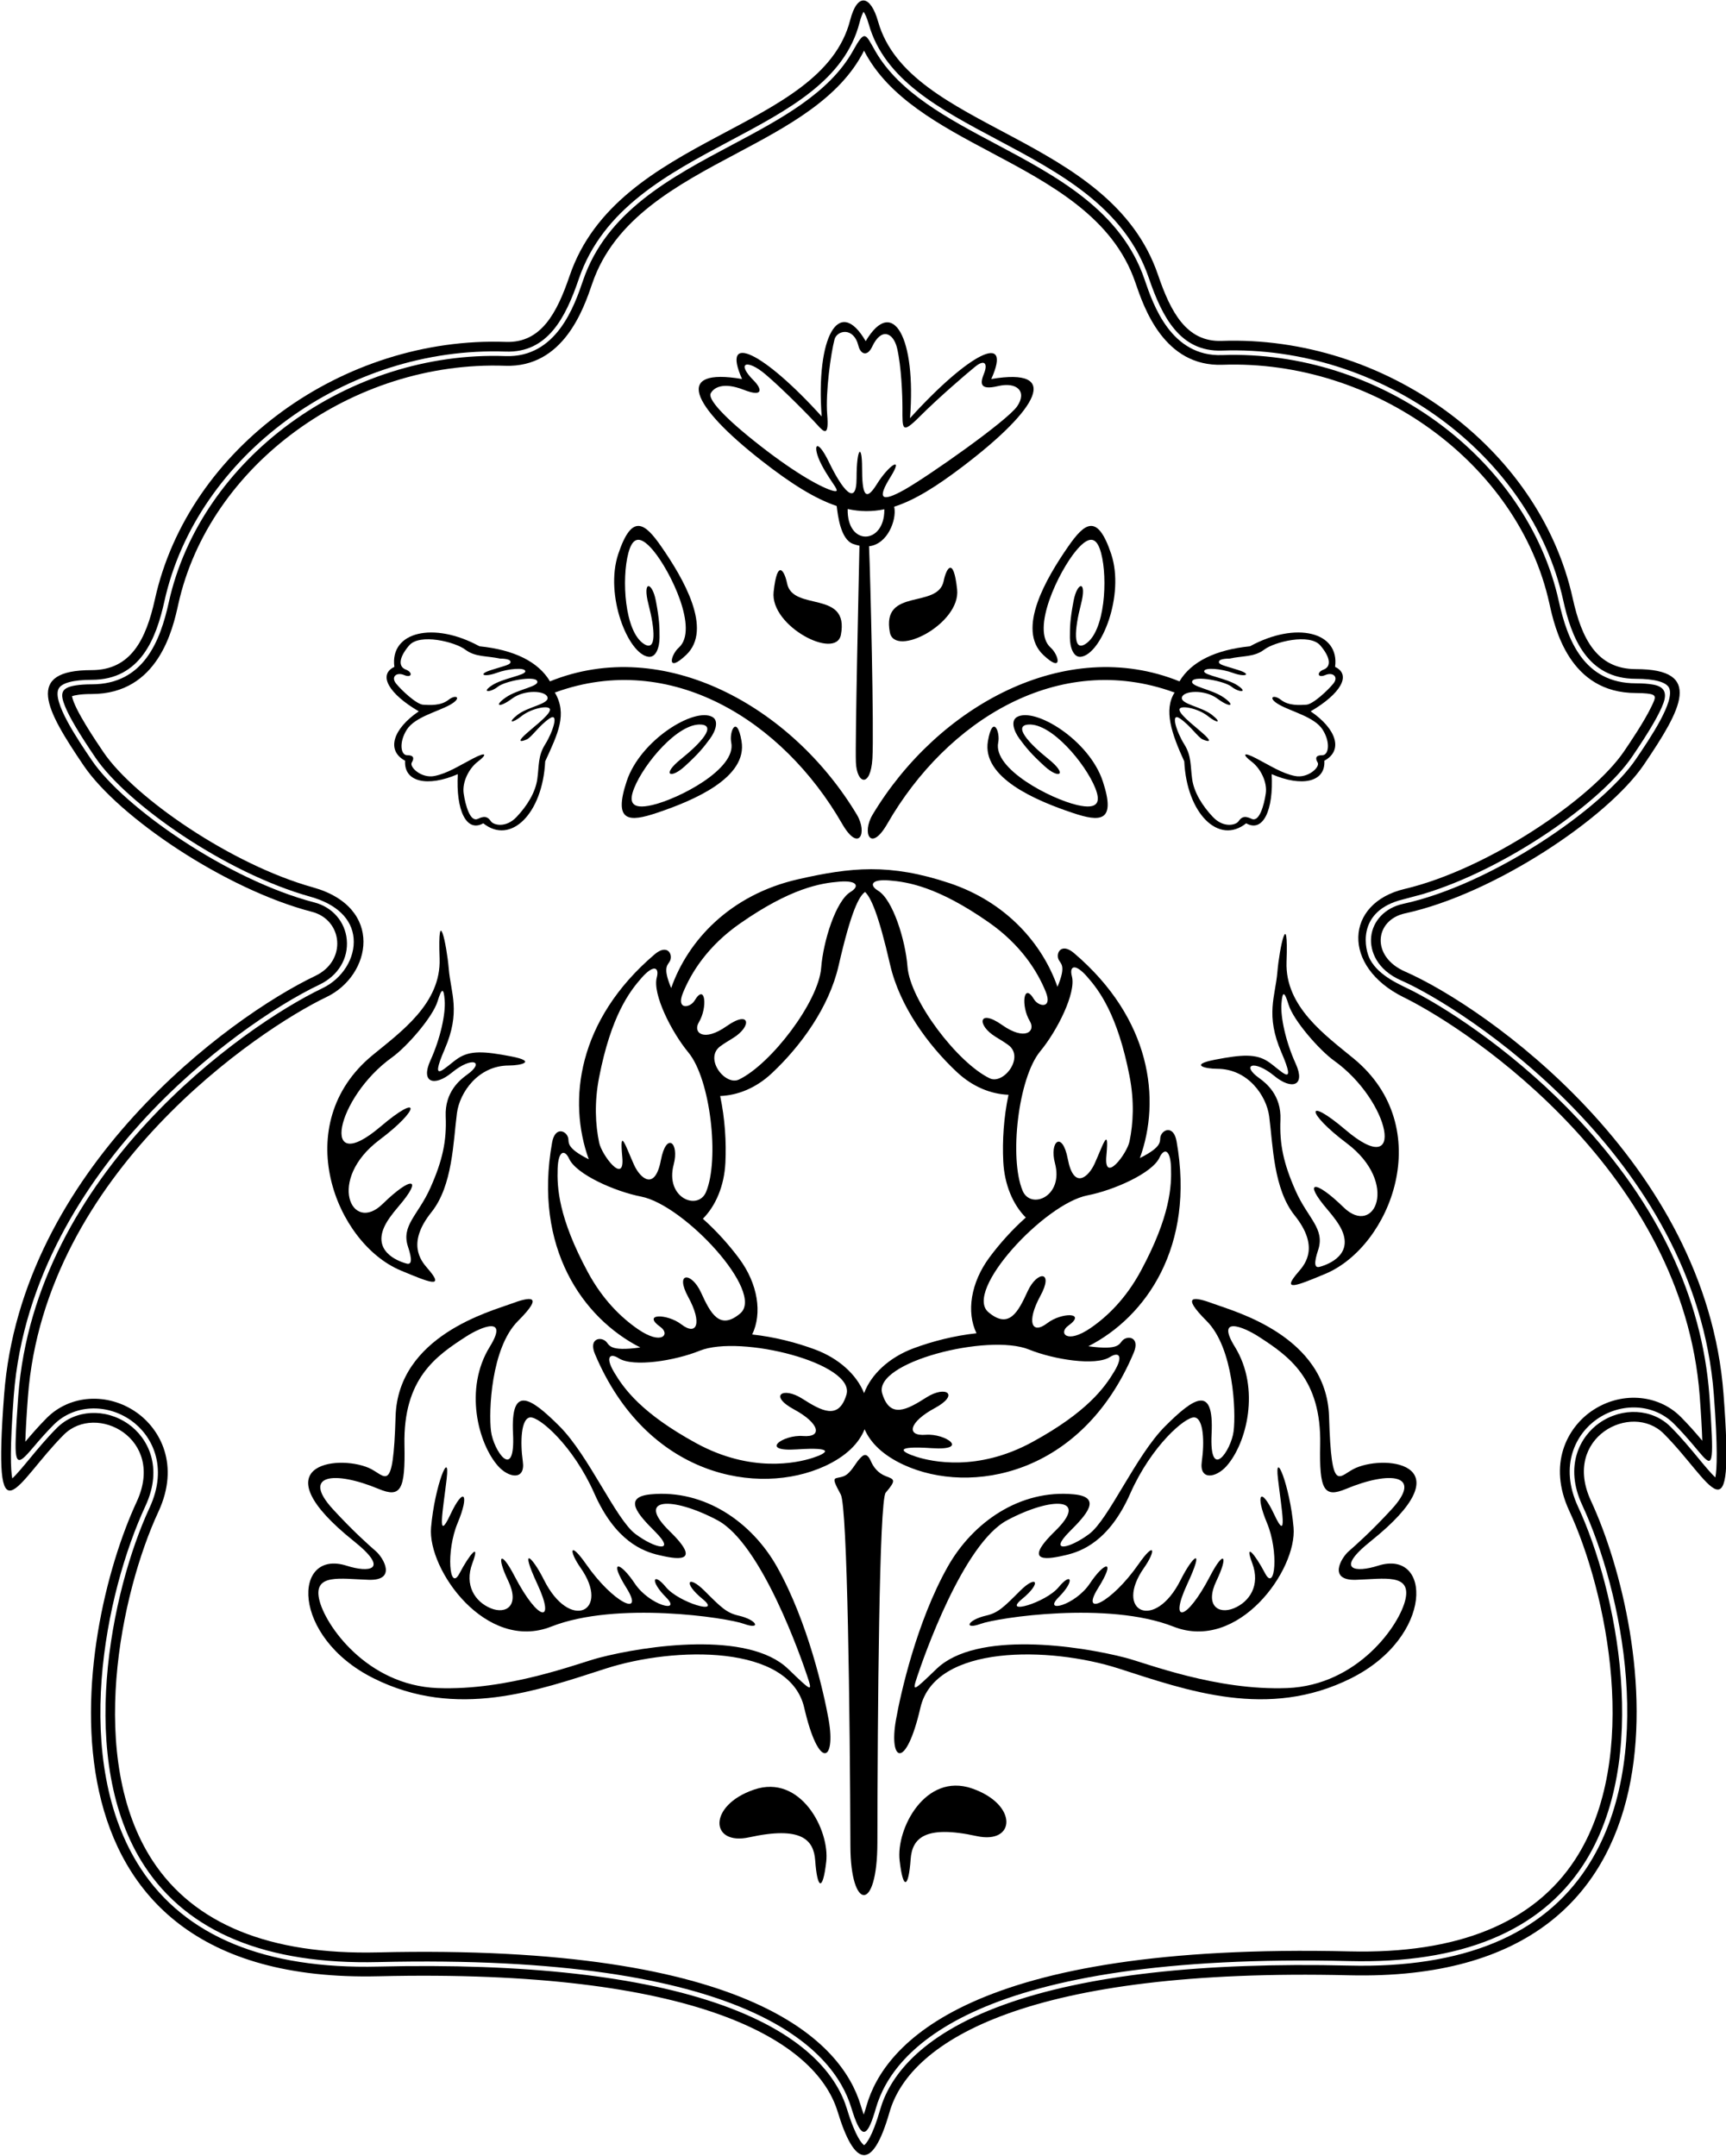 <?xml version="1.0" encoding="UTF-8"?>
<svg xmlns="http://www.w3.org/2000/svg" xmlns:xlink="http://www.w3.org/1999/xlink" width="534pt" height="667pt" viewBox="0 0 534 667" version="1.1">
<g id="surface1">
<path style=" stroke:none;fill-rule:nonzero;fill:rgb(0%,0%,0%);fill-opacity:1;" d="M 364.012 353.121 C 363.117 348.125 359.715 349.395 359.07 351.57 C 358.625 353.082 360.039 354.598 352.664 358.312 C 359.227 340.168 356.172 315.242 332.297 294.902 C 328.43 291.609 326.605 294.754 327.492 296.844 C 328.086 298.238 330.012 298.547 327.164 305.328 C 322.52 292.043 311.391 279.125 293.711 273.23 C 275.23 267.074 263.254 268.332 246.914 272.047 C 225.855 276.84 212.789 291.031 207.656 305.707 C 204.809 298.926 206.734 298.617 207.328 297.223 C 208.215 295.129 206.391 291.988 202.527 295.281 C 178.648 315.621 175.594 340.547 182.156 358.688 C 174.785 354.977 176.195 353.461 175.75 351.949 C 175.109 349.77 171.703 348.504 170.809 353.504 C 164.988 386.062 180.293 407.844 198.098 416.914 C 188.16 418.289 188.645 416.051 187.371 414.961 C 185.648 413.484 182.102 414.273 184.074 418.953 C 200.113 456.996 234.609 463.047 255.145 453.641 C 261.832 450.574 265.777 446.523 267.492 442.203 C 269.289 446.383 273.188 450.285 279.68 453.262 C 300.215 462.664 334.707 456.617 350.746 418.574 C 352.723 413.898 349.176 413.105 347.449 414.586 C 346.176 415.672 346.66 417.91 336.723 416.535 C 354.531 407.465 369.832 385.688 364.012 353.121 Z M 331.625 302.062 C 330.801 298.957 332.496 297.844 336.301 302.148 C 340.102 306.453 345.742 313.93 349.449 332.883 C 351 340.812 350.602 347.621 349.453 353.168 C 348.66 356.988 341.453 366.516 342.297 357.605 C 343.211 347.898 341.242 354.301 338.672 360.004 C 336.785 364.184 332.207 368.309 330.352 358.559 C 328.66 349.703 324.582 353.113 326.398 359.941 C 329.141 370.277 318.879 374.371 316.383 368.418 C 312.188 358.422 314.992 333.543 321.84 325.266 C 327.121 318.879 332.984 307.18 331.625 302.062 Z M 275.109 272.41 C 280.836 272.867 290.086 274.324 305.918 285.383 C 315.867 292.336 320.941 300.488 323.523 306.82 C 325.73 312.227 321.297 311.504 319.91 309.184 C 316.598 303.637 315.828 311.301 318.609 315.934 C 320.535 319.145 317.117 322.137 310.016 317.121 C 302.648 311.922 302.082 317.211 308.133 320.859 C 309.48 321.676 310.781 322.48 311.922 323.301 C 317.133 327.059 310.484 335.707 306.184 333.629 C 296.223 328.812 281.57 309.57 280.762 299.082 C 280.125 290.82 276.219 278.332 271.684 275.594 C 268.938 273.934 269.383 271.953 275.109 272.41 Z M 211.297 307.199 C 213.883 300.867 218.953 292.715 228.906 285.762 C 244.738 274.703 253.984 273.242 259.715 272.785 C 265.441 272.332 265.887 274.312 263.137 275.973 C 258.602 278.711 254.695 291.199 254.059 299.461 C 253.25 309.949 238.598 329.191 228.641 334.004 C 224.34 336.086 217.688 327.438 222.902 323.68 C 224.039 322.859 225.34 322.055 226.691 321.238 C 232.738 317.586 232.172 312.301 224.809 317.5 C 217.703 322.512 214.285 319.523 216.211 316.312 C 218.992 311.676 218.227 304.016 214.91 309.562 C 213.523 311.883 209.09 312.602 211.297 307.199 Z M 185.371 333.262 C 189.078 314.309 194.719 306.836 198.52 302.527 C 202.324 298.219 204.02 299.336 203.195 302.441 C 201.836 307.559 207.703 319.254 212.984 325.645 C 219.828 333.922 222.633 358.801 218.441 368.797 C 215.941 374.75 205.68 370.656 208.426 360.32 C 210.238 353.492 206.16 350.082 204.473 358.938 C 202.613 368.688 198.035 364.562 196.152 360.383 C 193.578 354.68 191.613 348.277 192.527 357.984 C 193.367 366.891 186.16 357.363 185.371 353.547 C 184.219 348 183.82 341.191 185.371 333.262 Z M 197.359 411.242 C 192.199 407.684 186.492 402.164 181.895 393.656 C 172.719 376.664 172.328 367.309 172.527 361.566 C 172.73 355.828 174.75 355.609 176.086 358.531 C 178.285 363.348 190.246 368.656 198.383 370.234 C 211.672 372.812 236.758 399.836 229.023 406.375 C 222.652 411.758 219.824 406.34 216.887 399.914 C 213.953 393.488 208.637 393.445 212.957 401.355 C 217.281 409.27 215.691 413.523 210.797 409.762 C 206.402 406.387 198.43 406.352 204.34 410.578 C 207.387 412.754 204.852 416.406 197.359 411.242 Z M 261.871 431.539 C 259.461 439.523 254.141 436.52 248.176 432.73 C 242.215 428.938 237.73 431.801 245.664 436.082 C 253.598 440.363 254.586 444.797 248.43 444.309 C 242.27 443.816 234.637 449.242 246.559 448.445 C 258.48 447.652 256.117 449.574 251.34 451.105 C 246.562 452.633 232.375 455.797 215.422 446.543 C 198.469 437.289 193.047 429.656 190.09 424.73 C 187.129 419.805 188.703 418.523 191.414 420.246 C 195.887 423.09 208.805 421.027 216.488 417.918 C 229.039 412.84 264.797 421.844 261.871 431.539 Z M 267.336 431.051 C 265.059 425.375 259.598 420.301 252.141 417.531 C 246.297 415.363 239.594 413.641 232.711 412.895 C 235.875 406.348 234.512 397.238 228.672 389.379 C 225.555 385.188 221.762 380.934 217.457 377.086 C 221.438 373.094 224.074 366.914 224.426 359.742 C 224.742 353.301 224.293 346.129 222.809 339.109 C 228.18 338.898 233.832 336.723 238.828 332.031 C 247.688 323.715 256.492 311.727 259.453 298.785 C 263.391 281.582 265.828 277.238 267.641 275.977 C 269.402 277.66 271.754 282.613 275.367 298.406 C 278.328 311.348 287.137 323.34 295.992 331.652 C 300.988 336.344 306.645 338.52 312.016 338.73 C 310.527 345.746 310.082 352.922 310.398 359.363 C 310.75 366.535 313.387 372.715 317.363 376.711 C 313.062 380.555 309.266 384.809 306.152 389 C 300.312 396.859 298.945 405.969 302.113 412.516 C 295.227 413.266 288.523 414.984 282.684 417.152 C 275.059 419.984 269.52 425.223 267.336 431.051 Z M 343.406 419.867 C 346.117 418.145 347.691 419.426 344.734 424.352 C 341.773 429.277 336.352 436.91 319.398 446.164 C 302.449 455.414 288.262 452.254 283.484 450.727 C 278.703 449.195 276.34 447.273 288.262 448.066 C 300.184 448.863 292.551 443.438 286.395 443.93 C 280.234 444.418 281.223 439.984 289.156 435.703 C 297.09 431.422 292.609 428.562 286.645 432.352 C 280.684 436.141 275.359 439.145 272.949 431.16 C 270.023 421.469 305.781 412.465 318.332 417.539 C 326.016 420.648 338.938 422.711 343.406 419.867 Z M 337.461 410.863 C 329.969 416.027 327.438 412.375 330.48 410.199 C 336.391 405.973 328.418 406.008 324.027 409.383 C 319.129 413.145 317.543 408.891 321.863 400.977 C 326.188 393.066 320.871 393.109 317.934 399.535 C 314.996 405.961 312.168 411.379 305.801 405.996 C 298.066 399.461 323.148 372.434 336.441 369.855 C 344.578 368.277 356.535 362.969 358.738 358.152 C 360.074 355.23 362.094 355.449 362.293 361.188 C 362.496 366.93 362.105 376.285 352.926 393.281 C 348.332 401.785 342.621 407.309 337.461 410.863 "/>
<path style=" stroke:none;fill-rule:nonzero;fill:rgb(0%,0%,0%);fill-opacity:1;" d="M 274.027 456.719 C 271.625 455.801 270.219 453.883 269.477 452.18 C 268.004 448.789 266.746 450.516 265.758 451.574 C 264.773 452.625 263.156 455.898 261.109 456.719 C 258.27 457.852 256.711 456.148 260.117 462.395 C 262.215 466.242 262.969 531.219 263.102 571.254 C 263.168 591.039 271.41 592.082 271.449 570.121 C 271.527 529.961 271.992 464.199 274.027 461.828 C 277.434 457.852 276.68 457.727 274.027 456.719 "/>
<path style=" stroke:none;fill-rule:nonzero;fill:rgb(0%,0%,0%);fill-opacity:1;" d="M 424.059 476.871 C 453.531 453.297 429.477 449.895 419.516 454.16 C 414.215 456.434 411.945 463.246 411.188 438.266 C 410.43 413.285 381.664 405.715 375.609 403.441 C 369.551 401.172 365.012 400.414 373.34 408.742 C 381.664 417.07 382.422 436.75 381.664 442.809 C 380.906 448.863 374.094 458.703 374.852 443.562 C 375.609 428.426 369.551 432.211 360.469 441.293 C 351.383 450.379 343.059 470.059 337 474.602 C 330.945 479.145 324.133 480.656 330.945 473.844 C 336.055 468.734 341.164 463.199 332.223 462.348 C 315.594 460.766 300.949 470.961 293.172 484.816 C 283.598 501.867 278.633 524 277.195 532.137 C 274.926 545.004 280.227 548.031 284.766 528.352 C 289.309 508.668 324.891 509.426 346.086 516.238 C 367.281 523.051 392.262 532.137 418.004 519.266 C 443.738 506.395 442.984 479.145 426.328 484.441 C 419.523 486.609 412.703 485.957 424.059 476.871 Z M 419.516 488.797 C 428.316 488.512 436.547 486.809 434.844 494.758 C 433.141 502.707 420.082 521.441 398.227 522.293 C 376.367 523.145 354.789 514.629 348.262 512.926 C 333.777 509.148 302.09 504.496 289.781 516.332 C 282.402 523.43 282.117 523.715 283.82 518.602 C 285.609 513.238 297.902 477.633 311.641 470.344 C 325.551 462.961 337.191 463.246 326.402 473.75 C 315.613 484.254 324.984 482.266 329.809 481.133 C 334.637 479.996 343.152 476.871 349.68 462.109 C 356.211 447.348 366.715 438.266 369.551 438.551 C 372.391 438.832 372.676 446.215 371.824 452.176 C 370.973 458.137 376.195 457.312 379.488 453.594 C 385.648 446.641 390.078 429.699 382.043 416.691 C 376.082 407.039 384.598 410.445 389.426 413.566 C 398.656 419.539 408.863 426.52 408.445 447.066 C 408.16 460.977 409.578 463.531 416.395 460.691 C 430.25 454.918 440.387 456.246 430.586 466.938 C 424.34 473.75 419.516 478.008 417.246 479.996 C 414.973 481.98 410.715 489.078 419.516 488.797 "/>
<path style=" stroke:none;fill-rule:nonzero;fill:rgb(0%,0%,0%);fill-opacity:1;" d="M 395.387 457.57 C 396.52 467.223 398.508 477.723 394.25 468.641 C 389.992 459.555 388.289 462.395 391.98 471.195 C 395.672 479.996 394.535 492.77 391.41 486.809 C 388.289 480.848 384.883 476.871 387.438 483.688 C 389.992 490.5 386.586 495.609 381.758 497.598 C 376.934 499.582 372.676 496.742 376.367 489.078 C 380.055 481.414 378.781 479.195 374.379 487.66 C 366.996 501.855 361.605 502.422 367.281 490.215 C 372.961 478.008 368.984 481.414 365.293 488.797 C 357.191 504.996 344.535 498.508 353.938 485.105 C 357.637 479.836 357.414 476.547 352.234 483.969 C 343.719 496.176 334.066 500.434 339.746 491.352 C 345.422 482.266 341.73 483.117 337.191 489.93 C 332.648 496.742 322.43 499.301 327.539 494.188 C 332.648 489.078 331.512 486.242 327.539 491.066 C 323.562 495.895 309.938 499.867 316.184 494.758 C 322.43 489.648 320.727 487.094 315.613 492.203 C 310.504 497.312 308.801 499.016 305.113 499.867 C 299.141 501.246 298.094 504.355 303.41 502.422 C 308.664 500.512 342.867 495.324 363.023 503.273 C 383.18 511.223 401.348 485.672 400.211 472.613 C 399.074 459.555 394.25 447.918 395.387 457.57 "/>
<path style=" stroke:none;fill-rule:nonzero;fill:rgb(0%,0%,0%);fill-opacity:1;" d="M 240.406 484.816 C 232.625 470.961 217.984 460.766 201.355 462.348 C 192.41 463.199 197.52 468.734 202.633 473.844 C 209.445 480.656 202.633 479.145 196.574 474.602 C 190.52 470.059 182.191 450.379 173.105 441.293 C 164.023 432.211 157.969 428.426 158.723 443.562 C 159.48 458.703 152.668 448.863 151.91 442.809 C 151.152 436.75 151.91 417.07 160.238 408.742 C 168.566 400.414 164.023 401.172 157.969 403.441 C 151.91 405.715 123.145 413.285 122.387 438.266 C 121.629 463.246 119.359 456.434 114.062 454.16 C 104.098 449.895 80.047 453.297 109.52 476.871 C 120.871 485.957 114.055 486.609 107.246 484.441 C 90.594 479.145 89.836 506.395 115.574 519.266 C 141.312 532.137 166.293 523.051 187.492 516.238 C 208.688 509.426 244.266 508.668 248.809 528.352 C 253.352 548.031 258.648 545.004 256.379 532.137 C 254.941 524 249.977 501.867 240.406 484.816 Z M 243.793 516.332 C 231.484 504.496 199.801 509.148 185.312 512.926 C 178.785 514.629 157.211 523.145 135.352 522.293 C 113.492 521.441 100.434 502.707 98.73 494.758 C 97.027 486.809 105.262 488.512 114.062 488.797 C 122.859 489.078 118.602 481.98 116.332 479.996 C 114.062 478.008 109.234 473.75 102.988 466.938 C 93.188 456.246 103.328 454.918 117.184 460.691 C 123.996 463.531 125.414 460.977 125.133 447.066 C 124.715 426.52 134.918 419.539 144.152 413.566 C 148.977 410.445 157.492 407.039 151.531 416.691 C 143.496 429.699 147.93 446.641 154.09 453.594 C 157.379 457.312 162.605 458.137 161.754 452.176 C 160.902 446.215 161.184 438.832 164.023 438.551 C 166.863 438.266 177.367 447.348 183.895 462.109 C 190.426 476.871 198.941 479.996 203.766 481.133 C 208.594 482.266 217.961 484.254 207.172 473.75 C 196.387 463.246 208.023 462.961 221.934 470.344 C 235.672 477.633 247.965 513.238 249.754 518.602 C 251.461 523.715 251.176 523.43 243.793 516.332 "/>
<path style=" stroke:none;fill-rule:nonzero;fill:rgb(0%,0%,0%);fill-opacity:1;" d="M 228.465 499.867 C 224.773 499.016 223.07 497.312 217.961 492.203 C 212.852 487.094 211.148 489.648 217.395 494.758 C 223.637 499.867 210.012 495.895 206.039 491.066 C 202.062 486.242 200.93 489.078 206.039 494.188 C 211.148 499.301 200.93 496.742 196.387 489.93 C 191.844 483.117 188.152 482.266 193.832 491.352 C 199.508 500.434 189.855 496.176 181.34 483.969 C 176.16 476.547 175.941 479.836 179.637 485.105 C 189.039 498.508 176.383 504.996 168.281 488.797 C 164.59 481.414 160.617 478.008 166.293 490.215 C 171.973 502.422 166.578 501.855 159.195 487.66 C 154.797 479.195 153.52 481.414 157.211 489.078 C 160.902 496.742 156.645 499.582 151.816 497.598 C 146.992 495.609 143.586 490.5 146.141 483.688 C 148.695 476.871 145.285 480.848 142.164 486.809 C 139.043 492.77 137.906 479.996 141.598 471.195 C 145.285 462.395 143.586 459.555 139.324 468.641 C 135.066 477.723 137.055 467.223 138.191 457.57 C 139.324 447.918 134.5 459.555 133.363 472.613 C 132.23 485.672 150.398 511.223 170.551 503.273 C 190.707 495.324 224.91 500.512 230.168 502.422 C 235.484 504.355 234.434 501.246 228.465 499.867 "/>
<path style=" stroke:none;fill-rule:nonzero;fill:rgb(0%,0%,0%);fill-opacity:1;" d="M 129.57 220.09 C 121.566 225.523 119.418 232.215 125.336 235.371 C 124.91 241.996 132.289 243.586 141.637 239.527 C 141.008 250.703 144.305 257.684 149.516 254.734 C 158.031 261.539 167.898 251.676 168.672 235.578 C 172.625 226.934 175.602 220.977 171.641 214.223 C 171.738 214.203 171.84 214.215 171.934 214.18 C 207.496 201.309 242.105 222.828 260.543 254.879 C 265.738 263.914 268.492 257.719 265.086 252.039 C 244.992 218.551 205.402 196.547 170.156 210.816 C 166.535 204.711 158.984 201.035 148.34 199.961 C 134.113 192.18 120.551 195.465 122.012 206.336 C 116.805 208.801 120.387 214.742 129.57 220.09 Z M 125.051 208.871 C 127.426 209.887 127.832 208.035 125.531 207.156 C 123.23 206.277 123.312 203.523 126.586 199.699 C 129.859 195.875 140.781 198.598 143.93 200.984 C 147.078 203.371 150.578 202.852 154.715 203.781 C 154.715 203.781 157.746 203.707 157.934 204.688 C 158.121 205.664 156.438 205.887 151.992 207.301 C 147.547 208.711 149.844 209.59 153.586 208.211 C 157.328 206.832 162.531 206.441 162.523 207.711 C 162.512 208.98 155.566 209.809 152.148 212.09 C 148.73 214.367 151.762 214.293 154.004 212.492 C 156.246 210.691 165.402 208.984 166.191 210.711 C 166.98 212.438 160.176 213.188 156.422 215.836 C 152.668 218.484 154.461 219.102 158.41 216.16 C 162.363 213.223 168.945 213.684 169.398 215.777 C 169.852 217.871 163.395 218.605 160.133 221.156 C 156.867 223.715 158.43 223.922 161.422 221.52 C 164.41 219.121 170.418 217.914 170.148 219.691 C 169.883 221.469 164.359 225.469 162.137 227.621 C 159.91 229.773 161.516 229.414 162.969 228.781 C 164.418 228.148 166.852 224.434 169.992 222.309 C 173.137 220.184 170.977 226.637 168.684 230.27 C 166.387 233.91 166.812 236.922 166.234 241.039 C 165.656 245.16 163.105 249.305 159.812 252.777 C 156.523 256.25 152.738 255.301 151.906 254.141 C 151.078 252.984 150.262 252.176 147.848 253.348 C 145.438 254.523 143.973 249.02 143.453 245.52 C 142.934 242.016 145.055 237.754 147.848 235.645 C 150.637 233.535 150.727 232.402 146.391 234.656 C 142.055 236.91 138.496 239.266 134.445 240.094 C 130.395 240.926 126.555 237.297 127.402 235.918 C 128.254 234.535 127.93 233.637 125.953 233.66 C 123.98 233.684 123.367 229.691 125.859 225.762 C 128.352 221.836 135.398 220.227 139.246 218.066 C 143.094 215.906 141.129 214.66 138.75 216.539 C 136.371 218.418 132.973 218.156 130.922 218.043 C 128.871 217.93 124.289 213.637 122.566 211.531 C 120.844 209.426 122.672 207.855 125.051 208.871 "/>
<path style=" stroke:none;fill-rule:nonzero;fill:rgb(0%,0%,0%);fill-opacity:1;" d="M 200.645 203.211 C 202.914 203.496 204.051 200.371 204.051 197.25 C 204.051 194.129 204.051 191.855 202.914 185.895 C 201.777 179.934 198.656 179.367 200.645 187.031 C 202.633 194.695 203.199 201.793 199.227 199.238 C 193.184 195.355 192.305 178.992 194.398 171.133 C 195.535 166.875 197.52 164.887 202.062 170.281 C 207.457 176.688 216.258 194.82 210.012 200.371 C 207.457 202.645 206.078 208.512 212.281 202.645 C 220.68 194.703 211.359 178.887 204.617 169.148 C 199.508 161.766 195.535 158.645 191.277 171.418 C 187.02 184.191 194.344 202.426 200.645 203.211 "/>
<path style=" stroke:none;fill-rule:nonzero;fill:rgb(0%,0%,0%);fill-opacity:1;" d="M 210.742 234.805 C 204.562 239.754 207.402 241.172 211.883 237.074 C 216.359 232.98 217.719 231.16 219.59 228.66 C 221.461 226.16 222.422 222.98 220.43 221.848 C 214.914 218.703 198.129 228.922 193.891 241.703 C 189.652 254.48 194.703 254.359 203.219 251.508 C 214.449 247.746 231.383 240.66 229.414 229.27 C 227.957 220.855 225.547 226.379 226.234 229.73 C 227.914 237.914 210.004 247.172 201.852 249.07 C 194.984 250.672 194.582 247.891 196.223 243.801 C 199.25 236.25 209.75 223.672 216.914 224.18 C 221.629 224.512 216.922 229.855 210.742 234.805 "/>
<path style=" stroke:none;fill-rule:nonzero;fill:rgb(0%,0%,0%);fill-opacity:1;" d="M 269.98 252.039 C 266.574 257.719 269.328 263.914 274.523 254.879 C 292.961 222.828 327.57 201.309 363.133 214.18 C 363.227 214.215 363.328 214.203 363.426 214.223 C 359.965 219.641 362.441 226.934 366.395 235.578 C 367.168 251.676 377.035 261.539 385.551 254.734 C 390.762 257.684 394.059 250.703 393.434 239.527 C 402.773 243.586 410.156 241.996 409.73 235.371 C 415.648 232.215 413.5 225.523 405.496 220.09 C 414.68 214.742 418.262 208.801 413.055 206.336 C 414.516 195.465 400.953 192.18 386.727 199.961 C 376.078 201.035 368.531 204.711 364.91 210.816 C 329.664 196.547 290.074 218.551 269.98 252.039 Z M 365.074 222.309 C 368.215 224.434 370.648 228.148 372.098 228.781 C 373.551 229.414 375.156 229.773 372.93 227.621 C 370.707 225.469 365.184 221.469 364.914 219.691 C 364.648 217.914 370.656 219.121 373.645 221.52 C 376.637 223.922 378.195 223.715 374.934 221.156 C 371.672 218.605 365.215 217.871 365.668 215.777 C 366.121 213.684 372.703 213.223 376.652 216.16 C 380.605 219.102 382.398 218.484 378.645 215.836 C 374.895 213.188 368.086 212.438 368.875 210.711 C 369.66 208.984 378.82 210.691 381.062 212.492 C 383.305 214.293 386.336 214.367 382.914 212.09 C 379.496 209.809 372.555 208.98 372.547 207.711 C 372.535 206.441 377.734 206.832 381.48 208.211 C 385.223 209.59 387.523 208.711 383.074 207.301 C 378.629 205.887 376.945 205.664 377.133 204.688 C 377.32 203.707 380.352 203.781 380.352 203.781 C 384.488 202.852 387.988 203.371 391.137 200.984 C 394.285 198.598 405.207 195.875 408.48 199.699 C 411.754 203.523 411.836 206.277 409.535 207.156 C 407.234 208.035 407.641 209.887 410.016 208.871 C 412.395 207.855 414.223 209.426 412.5 211.531 C 410.777 213.637 406.195 217.93 404.145 218.043 C 402.094 218.156 398.695 218.418 396.316 216.539 C 393.938 214.66 391.973 215.906 395.82 218.066 C 399.668 220.227 406.715 221.836 409.207 225.762 C 411.699 229.691 411.086 233.684 409.109 233.66 C 407.137 233.637 406.812 234.535 407.664 235.918 C 408.516 237.297 404.672 240.926 400.621 240.094 C 396.566 239.266 393.012 236.91 388.676 234.656 C 384.34 232.402 384.43 233.535 387.219 235.645 C 390.012 237.754 392.133 242.016 391.613 245.52 C 391.094 249.02 389.629 254.523 387.219 253.348 C 384.805 252.176 383.988 252.984 383.156 254.141 C 382.328 255.301 378.543 256.25 375.254 252.777 C 371.965 249.305 369.41 245.16 368.832 241.039 C 368.254 236.922 368.68 233.91 366.387 230.27 C 364.09 226.637 361.93 220.184 365.074 222.309 "/>
<path style=" stroke:none;fill-rule:nonzero;fill:rgb(0%,0%,0%);fill-opacity:1;" d="M 322.781 202.645 C 328.988 208.512 327.609 202.645 325.055 200.371 C 318.809 194.82 327.609 176.688 333.004 170.281 C 337.547 164.887 339.531 166.875 340.668 171.133 C 342.762 178.992 341.883 195.355 335.844 199.238 C 331.867 201.793 332.434 194.695 334.422 187.031 C 336.41 179.367 333.285 179.934 332.152 185.895 C 331.016 191.855 331.016 194.129 331.016 197.25 C 331.016 200.371 332.152 203.496 334.422 203.211 C 340.723 202.426 348.047 184.191 343.789 171.418 C 339.531 158.645 335.559 161.766 330.449 169.148 C 323.703 178.887 314.387 194.703 322.781 202.645 "/>
<path style=" stroke:none;fill-rule:nonzero;fill:rgb(0%,0%,0%);fill-opacity:1;" d="M 305.652 229.27 C 303.684 240.66 320.617 247.746 331.852 251.508 C 340.359 254.359 345.414 254.48 341.176 241.703 C 336.938 228.922 320.152 218.703 314.637 221.848 C 312.645 222.98 313.605 226.16 315.477 228.66 C 317.348 231.16 318.707 232.98 323.184 237.074 C 327.664 241.172 330.504 239.754 324.324 234.805 C 318.145 229.855 313.438 224.512 318.152 224.18 C 325.316 223.672 335.816 236.25 338.844 243.801 C 340.484 247.891 340.082 250.672 333.215 249.07 C 325.062 247.172 307.152 237.914 308.832 229.73 C 309.52 226.379 307.109 220.855 305.652 229.27 "/>
<path style=" stroke:none;fill-rule:nonzero;fill:rgb(0%,0%,0%);fill-opacity:1;" d="M 296.121 182.395 C 294.988 171.797 292.715 175.961 291.961 179.746 C 290.191 188.578 272.656 181.637 275.305 195.641 C 276.809 203.594 297.258 192.992 296.121 182.395 "/>
<path style=" stroke:none;fill-rule:nonzero;fill:rgb(0%,0%,0%);fill-opacity:1;" d="M 243.512 180.504 C 242.754 176.719 240.48 172.555 239.348 183.152 C 238.211 193.75 258.66 204.352 260.164 196.398 C 262.812 182.395 245.277 189.336 243.512 180.504 "/>
<path style=" stroke:none;fill-rule:nonzero;fill:rgb(0%,0%,0%);fill-opacity:1;" d="M 235.566 142.488 C 244.781 149.703 252.176 154.312 258.859 156.551 C 259.23 159.539 260.051 166.902 263.949 168.297 C 264.641 168.543 265.285 168.715 265.902 168.84 C 265.688 179.555 264.543 229.676 264.801 235.859 C 265.086 242.672 269.344 243.809 269.91 234.723 C 270.43 226.426 269.289 178.359 268.871 169.016 C 274.734 168.324 277.32 160.805 276.723 157.223 C 276.695 157.062 276.664 156.926 276.633 156.777 C 283.027 154.746 289.758 150.496 297.969 144.254 C 321.488 126.367 328.379 113.598 306.688 117.27 C 313.406 102.293 299.648 109.406 281.539 129.395 C 283.504 104.695 276.305 91.305 267.836 105.555 C 259.523 91.305 252.398 104.336 254.215 128.844 C 236.395 109.148 222.992 102.379 229.578 117.27 C 208.562 113.672 213.547 125.246 235.566 142.488 Z M 273.602 157.789 C 273.602 168.512 262.012 169.105 262.258 157.488 C 266.145 158.348 269.855 158.355 273.609 157.57 C 273.609 157.645 273.602 157.715 273.602 157.789 Z M 219.875 121.738 C 220.727 120.035 223.562 118.047 230.094 120.602 C 236.621 123.156 235.488 120.035 233.215 117.766 C 227.617 112.164 231.094 110.996 236.793 115.797 C 242.148 120.309 250.891 129.234 252.805 131.391 C 255.074 133.945 256.492 135.082 255.926 128.27 C 255.359 121.453 257.062 109.246 258.199 104.988 C 258.934 102.238 264.078 100.977 265.578 106.977 C 266.254 109.68 268.355 110.41 269.836 107.262 C 272.703 101.16 276.43 102.914 277.566 107.812 C 278.855 113.395 279.203 122.105 279.203 126.281 C 279.203 132.809 278.922 134.512 284.598 128.836 C 290.277 123.156 298.508 116.062 301.633 113.508 C 304.754 110.949 305.605 112.652 304.469 115.492 C 303.336 118.332 302.766 120.887 308.727 119.469 C 314.691 118.047 317.812 121.172 314.691 125.715 C 311.566 130.254 286.871 147.57 279.773 151.547 C 272.676 155.52 271.258 154.387 275.516 147.57 C 279.773 140.758 274.945 143.883 271.258 149.844 C 267.566 155.805 266.715 152.398 266.715 144.734 C 266.715 137.066 265.012 138.488 265.012 147.855 C 265.012 157.223 260.469 151.262 256.492 143.031 C 252.52 134.797 251.102 137.922 254.223 143.883 C 257.348 149.844 260.754 152.684 257.629 151.828 C 254.508 150.977 246.844 147.004 235.203 137.922 C 223.562 128.836 219.023 123.441 219.875 121.738 "/>
<path style=" stroke:none;fill-rule:nonzero;fill:rgb(0%,0%,0%);fill-opacity:1;" d="M 528.852 431.605 C 526.559 401.355 512.953 372.699 488.418 346.438 C 470.484 327.242 449.859 313.172 436.977 306.562 C 433.371 304.715 426.75 302.156 423.895 296.898 C 422.223 293.816 419.77 282.617 432.656 278.664 C 433.445 278.422 439.133 276.957 440.105 276.668 C 465.875 268.98 495.34 248.305 504.953 234.133 C 510.32 226.223 513.406 220.949 514.641 217.539 C 515.812 214.305 514.867 212.441 511.496 211.824 C 510.035 211.559 508.238 211.422 506.121 211.422 C 489.961 211.422 484.891 197.855 482.277 186.035 C 472.457 141.605 426.707 108.148 378.121 109.867 C 362.281 110.426 356.766 94.246 354.113 86.469 C 346.848 65.156 327.043 54.629 307.891 44.449 C 293.293 36.691 278.215 28.676 270.824 15.836 C 267.715 10.438 267.664 8.949 263.934 15.66 C 256.637 28.801 241.379 36.906 226.609 44.758 C 207.453 54.938 187.648 65.465 180.387 86.777 C 177.734 94.555 172.219 110.734 156.379 110.176 C 107.793 108.453 62.043 141.91 52.223 186.344 C 49.609 198.16 44.539 211.73 28.375 211.73 C 26.449 211.73 24.781 211.844 23.395 212.066 C 18.82 212.801 18.52 214.578 20.129 218.551 C 21.512 221.969 24.535 227.055 29.547 234.441 C 39.207 248.68 69.676 270.094 95.992 277.438 C 104.117 279.703 108.879 284.27 109.402 290.289 C 109.938 296.43 105.961 302.797 99.73 305.773 C 75.336 317.438 10.883 362.832 5.648 431.91 C 5.262 437.055 4.996 441.547 4.859 445.281 C 4.527 454.387 6.168 452.68 10.715 447.312 C 12.332 445.402 14.375 443.062 16.645 440.797 C 22.789 434.648 32.816 434.086 40.488 439.449 C 46.879 443.914 52.23 453.684 46.27 466.512 C 34.371 492.125 23.434 544.875 44.727 577.387 C 58.168 597.906 82.477 607.898 116.984 607.074 C 231.598 604.348 257.895 634.113 263.367 652.102 C 263.527 652.633 263.695 653.152 263.867 653.676 C 266.551 661.828 268.219 661.273 270.543 653.777 C 270.695 653.281 270.844 652.789 270.988 652.285 C 276.203 634.105 302.176 604.02 417.516 606.766 C 452.02 607.59 476.332 597.602 489.773 577.078 C 511.066 544.566 500.129 491.816 488.23 466.203 C 482.27 453.375 487.621 443.605 494.012 439.141 C 501.684 433.777 511.711 434.344 517.855 440.488 C 520.031 442.664 522.004 444.906 523.59 446.773 C 528.75 452.848 530.07 455.504 529.605 444.031 C 529.461 440.492 529.207 436.32 528.852 431.605 Z M 519.977 438.363 C 512.801 431.191 501.156 430.48 492.289 436.68 C 484.949 441.812 478.77 452.953 485.508 467.465 C 497.133 492.496 507.891 543.941 487.266 575.434 C 474.43 595.031 450.988 604.562 417.59 603.77 C 300.23 600.973 273.559 632.449 268.105 651.457 C 267.801 652.52 267.512 653.43 267.234 654.262 C 266.922 653.367 266.59 652.391 266.238 651.23 C 260.516 632.426 233.508 601.301 116.91 604.078 C 83.512 604.871 60.07 595.34 47.234 575.742 C 26.609 544.246 37.363 492.805 48.992 467.773 C 55.73 453.266 49.551 442.121 42.207 436.988 C 33.344 430.789 21.699 431.496 14.523 438.672 C 12.051 441.145 9.844 443.684 7.832 446.074 C 7.949 442.609 8.191 438.078 8.641 432.137 C 13.898 362.746 80.227 318.426 101.023 308.48 C 114.887 301.855 119.039 280.754 96.801 274.547 C 71.539 267.496 41.516 246.738 32.031 232.758 C 29.707 229.332 22.969 219.398 22.273 215.395 C 23.141 215.113 24.945 214.73 28.375 214.73 C 49.02 214.73 53.473 194.578 55.152 186.988 C 64.668 143.926 109.086 111.504 156.273 113.172 C 174.34 113.812 180.566 95.547 183.227 87.746 C 190.105 67.555 209.379 57.312 228.02 47.406 C 243.754 39.043 259.926 30.418 267.32 15.672 C 274.785 30.238 290.859 38.797 306.48 47.098 C 325.121 57.004 344.395 67.246 351.273 87.438 C 353.934 95.238 360.16 113.504 378.227 112.863 C 425.414 111.195 469.832 143.621 479.348 186.684 C 481.023 194.27 485.48 214.422 506.121 214.422 C 507.523 214.422 508.652 214.484 509.559 214.578 C 512.73 214.91 512.281 215.754 511.02 218.422 C 508.805 223.109 504.289 229.77 502.469 232.449 C 492.586 247.016 460.406 268.945 434.547 275.051 C 416.078 279.414 414.969 299.051 434.262 308.555 C 455.895 319.211 520.664 363.293 525.859 431.828 C 526.309 437.77 526.555 442.301 526.664 445.766 C 524.656 443.371 522.449 440.84 519.977 438.363 "/>
<path style=" stroke:none;fill-rule:nonzero;fill:rgb(0%,0%,0%);fill-opacity:1;" d="M 533.23 431.273 C 527.785 359.395 459.773 311.586 434.691 300.598 C 424.066 295.945 425.242 284.641 434.746 282.586 C 462.184 276.652 497.414 253.066 508.59 236.602 C 520.367 219.238 527.07 207.027 506.121 207.027 C 494.027 207.027 489.328 197.578 486.566 185.086 C 476.207 138.207 428.27 103.695 377.965 105.477 C 367.086 105.859 362.191 96.547 358.273 85.051 C 343.43 41.508 281.211 40.41 271.672 6.672 C 269.359 -1.508 265.242 -2.395 263.023 6.25 C 254.18 40.703 191.18 41.504 176.227 85.359 C 172.309 96.852 167.418 106.168 156.535 105.785 C 106.23 104.004 58.293 138.516 47.934 185.395 C 45.172 197.887 40.473 207.336 28.375 207.336 C 7.43 207.336 14.133 219.547 25.91 236.906 C 36.656 252.738 69.633 275.148 96.539 282.129 C 105.996 284.578 107.488 297.203 97.547 301.941 C 70.883 314.652 6.559 361.762 1.27 431.578 C -2.328 479.051 4.965 458.688 19.75 443.902 C 29.742 433.91 51.383 445.078 42.285 464.66 C 23.363 505.402 5.242 614.129 117.09 611.465 C 215.18 609.133 252.398 631.145 259.164 653.383 C 264.238 670.059 269.785 672.395 275.211 653.496 C 281.633 631.117 318.699 608.809 417.41 611.16 C 529.258 613.82 511.137 505.094 492.215 464.352 C 483.117 444.773 504.758 433.602 514.746 443.594 C 529.535 458.379 536.828 478.742 533.23 431.273 Z M 530.703 457.121 C 529.297 455.824 527.18 453.266 525.395 451.105 C 522.91 448.102 520.094 444.695 516.871 441.473 C 511.203 435.805 501.926 435.305 494.809 440.281 C 488.859 444.441 483.898 453.57 489.492 465.617 C 501.992 492.527 512.695 544.625 490.938 577.844 C 477.215 598.793 452.504 608.992 417.484 608.16 C 371.844 607.074 335.91 611.133 310.684 620.23 C 283.902 629.891 275.043 643.203 272.324 652.668 C 269.793 661.496 267.859 663.367 267.336 663.734 C 266.812 663.371 264.758 661.453 262.035 652.508 C 259.18 643.121 250.156 629.93 223.383 620.383 C 198.176 611.398 162.391 607.387 117.016 608.469 C 81.996 609.301 57.285 599.102 43.562 578.148 C 21.805 544.934 32.508 492.836 45.008 465.926 C 50.602 453.879 45.641 444.746 39.691 440.59 C 32.574 435.613 23.297 436.113 17.629 441.781 C 14.406 445.004 11.59 448.406 9.105 451.41 C 7.32 453.574 5.203 456.133 3.797 457.43 C 3.293 454.898 3.008 448.371 4.262 431.809 C 7.07 394.715 27.211 365.414 43.613 347.363 C 63.004 326.023 85.48 311.016 98.84 304.648 C 104.609 301.898 107.848 296.555 107.285 290.703 C 106.758 285.168 102.836 280.66 97.293 279.227 C 70.609 272.305 38.344 249.887 28.395 235.223 C 24.082 228.863 16.051 217.027 18.152 213.059 C 19.082 211.305 22.715 210.336 28.375 210.336 C 43.547 210.336 48.363 197.352 50.863 186.043 C 60.824 140.977 107.191 107.039 156.43 108.781 C 169.438 109.242 174.996 98.262 179.066 86.328 C 186.512 64.492 206.562 53.836 225.957 43.527 C 244.176 33.844 261.387 24.695 265.93 6.996 C 266.391 5.211 266.852 4.195 267.184 3.637 C 267.613 4.273 268.215 5.461 268.785 7.488 C 273.645 24.672 290.598 33.68 308.543 43.219 C 327.938 53.527 347.988 64.184 355.434 86.02 C 359.504 97.953 365.059 108.934 378.07 108.473 C 427.309 106.73 473.68 140.668 483.637 185.734 C 486.137 197.047 490.953 210.027 506.121 210.027 C 511.785 210.027 515.414 210.996 516.348 212.754 C 518.449 216.723 510.422 228.559 506.105 234.914 C 495.602 250.398 461.145 273.809 434.113 279.652 C 428.605 280.844 424.723 284.852 424.219 289.859 C 423.781 294.227 425.988 300.062 433.488 303.348 C 452.504 311.676 524.656 357.84 530.238 431.496 C 531.492 448.066 531.207 454.594 530.703 457.121 "/>
<path style=" stroke:none;fill-rule:nonzero;fill:rgb(0%,0%,0%);fill-opacity:1;" d="M 124.031 393.113 C 132.754 396.75 137.969 398.945 132.223 392.379 C 130.02 389.859 125.922 384.504 133.484 375.051 C 140.059 366.828 140.203 353.371 141.371 344.406 C 142.203 338.016 147.953 329.672 157.434 329.672 C 161.215 329.672 166.254 328.414 158.062 326.836 C 149.871 325.262 145.457 324.945 141.676 327.469 C 137.895 329.988 132.539 336.289 137.578 324.633 C 142.621 312.973 139.473 307.301 138.84 299.738 C 138.211 292.176 135.375 279.258 136.004 296.586 C 136.512 310.496 123.902 319.348 115.207 326.523 C 89.324 347.879 103.758 384.668 124.031 393.113 Z M 117.414 352.676 C 130.02 343.223 130.332 337.867 117.73 348.578 C 98.637 364.809 103.938 339.555 121.301 327.152 C 125.754 323.969 133.844 314.793 135.375 309.82 C 136.637 305.727 137.266 305.41 137.578 309.508 C 137.895 313.602 136.32 321.164 133.168 328.098 C 130.02 335.031 134.43 336.289 139.785 331.879 C 146.105 326.676 150.16 328.477 144.512 332.508 C 142.309 334.086 137.578 337.867 137.895 345.43 C 138.211 352.992 136.949 358.977 133.168 367.484 C 129.387 375.992 124.031 379.145 126.238 385.762 C 127.559 389.727 127.398 391.383 125.797 390.953 C 124.613 390.633 115.094 387.973 118.895 379.59 C 119.711 377.785 121.215 375.711 123.402 373.156 C 130.965 364.336 127.391 363.703 118.359 372.527 C 108.785 381.879 100.988 364.996 117.414 352.676 "/>
<path style=" stroke:none;fill-rule:nonzero;fill:rgb(0%,0%,0%);fill-opacity:1;" d="M 398.039 297.605 C 398.668 280.277 395.836 293.195 395.203 300.758 C 394.574 308.32 391.422 313.992 396.465 325.652 C 401.504 337.312 396.148 331.008 392.367 328.488 C 388.586 325.969 384.176 326.281 375.98 327.859 C 367.789 329.434 372.828 330.695 376.613 330.695 C 386.09 330.695 391.84 339.035 392.672 345.426 C 393.84 354.391 393.984 367.852 400.559 376.07 C 408.121 385.523 404.027 390.879 401.82 393.398 C 396.074 399.969 401.293 397.77 410.012 394.137 C 430.289 385.688 444.723 348.898 418.836 327.543 C 410.141 320.367 397.531 311.516 398.039 297.605 Z M 412.742 328.172 C 430.105 340.574 435.406 365.828 416.316 349.602 C 403.711 338.887 404.027 344.242 416.629 353.695 C 433.055 366.016 425.262 382.902 415.684 373.547 C 406.652 364.727 403.082 365.355 410.645 374.18 C 412.828 376.73 414.332 378.809 415.148 380.609 C 418.949 388.992 409.434 391.652 408.246 391.973 C 406.645 392.402 406.488 390.746 407.809 386.781 C 410.012 380.164 404.656 377.016 400.875 368.508 C 397.094 360 395.836 354.012 396.148 346.449 C 396.465 338.887 391.738 335.105 389.531 333.531 C 383.883 329.496 387.938 327.695 394.258 332.898 C 399.613 337.312 404.027 336.051 400.875 329.117 C 397.723 322.188 396.148 314.621 396.465 310.527 C 396.777 306.43 397.41 306.746 398.668 310.844 C 400.199 315.812 408.289 324.988 412.742 328.172 "/>
<path style=" stroke:none;fill-rule:nonzero;fill:rgb(0%,0%,0%);fill-opacity:1;" d="M 300.664 553.332 C 286.281 548.41 277.195 565.82 278.332 575.664 C 279.426 585.129 281.113 584.043 281.738 575.285 C 282.195 568.867 285.949 564.543 302.18 568.094 C 314.289 570.742 315.047 558.254 300.664 553.332 "/>
<path style=" stroke:none;fill-rule:nonzero;fill:rgb(0%,0%,0%);fill-opacity:1;" d="M 233.289 553.711 C 218.906 558.629 219.664 571.121 231.777 568.473 C 248.004 564.922 251.758 569.246 252.215 575.664 C 252.84 584.418 254.531 585.508 255.621 576.043 C 256.758 566.199 247.672 548.789 233.289 553.711 "/>
</g>
</svg>
